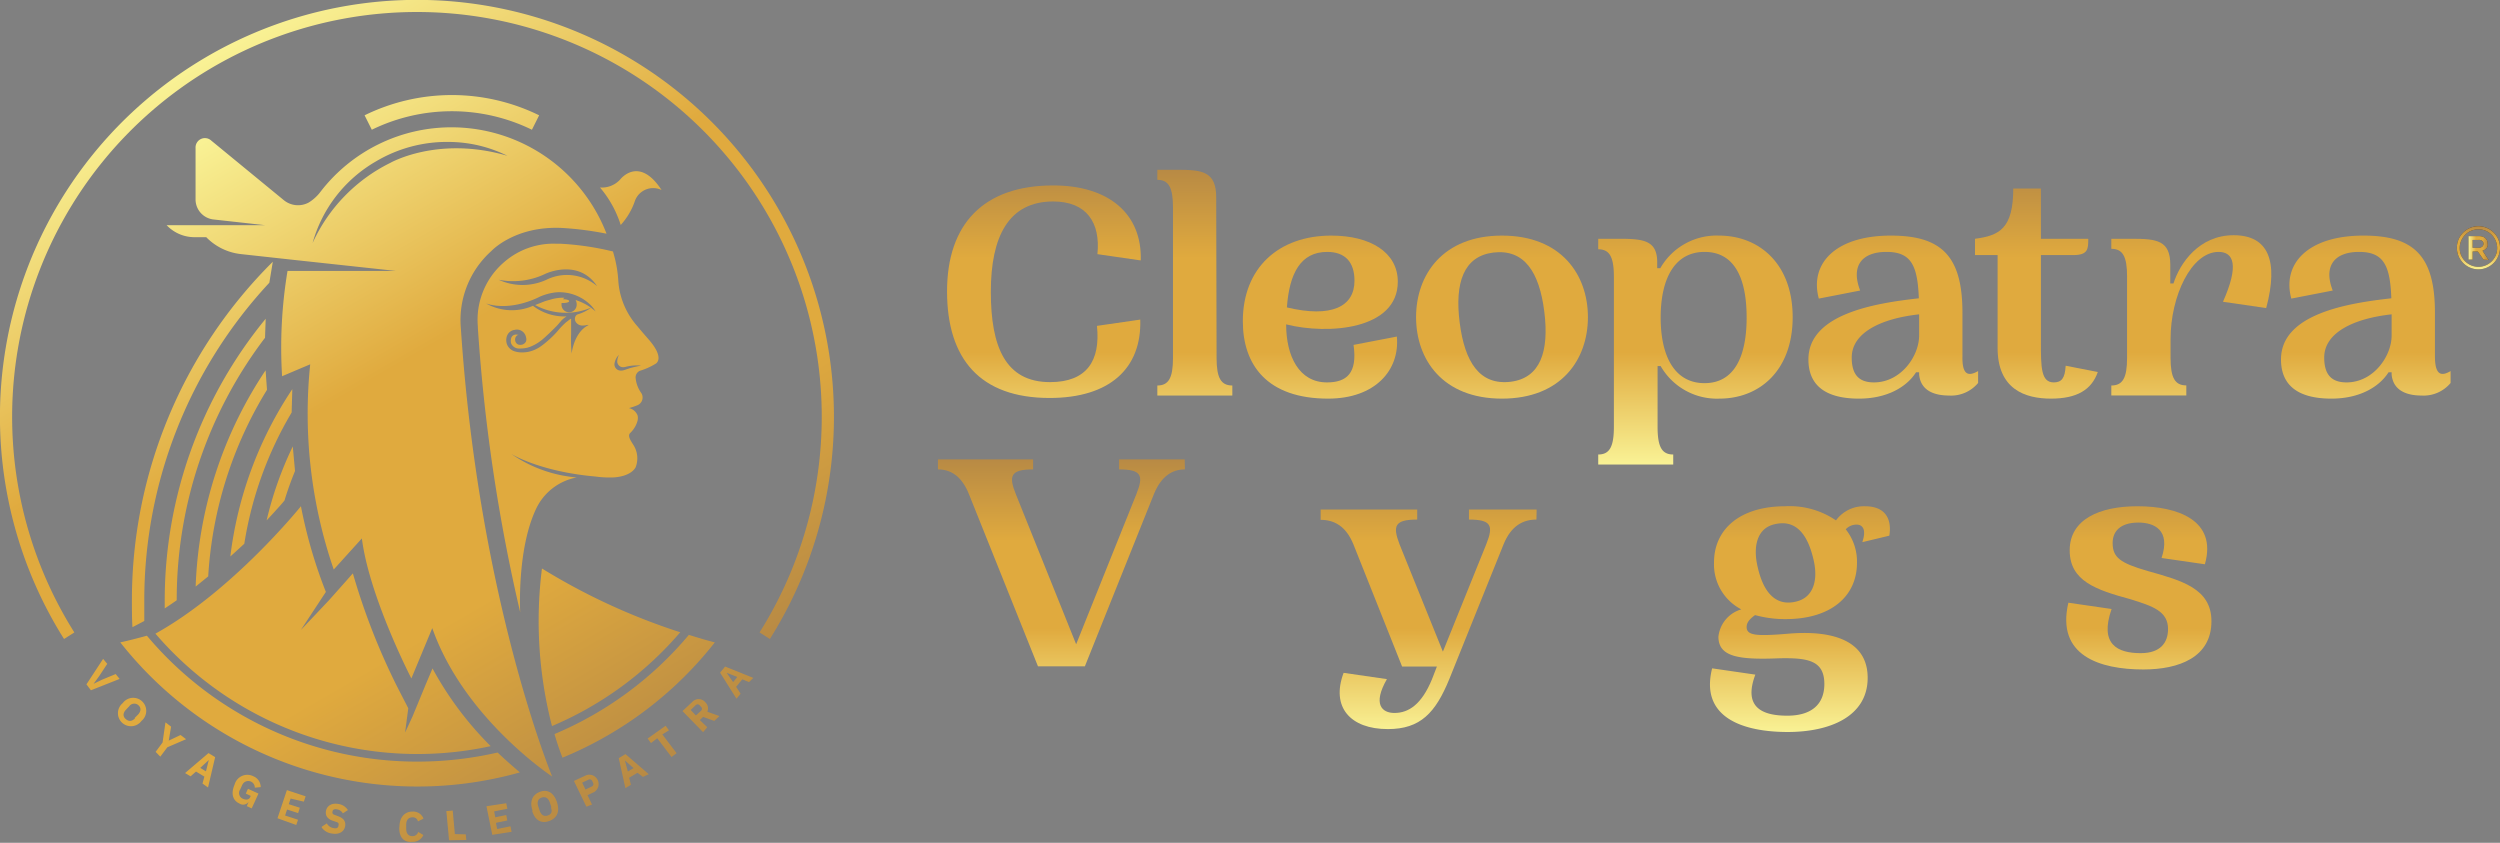 <svg xmlns="http://www.w3.org/2000/svg" xmlns:xlink="http://www.w3.org/1999/xlink" viewBox="0 0 266.67 89.9"><rect x="0" y="0" width="266.67" height="89.9" fill="#808080" stroke="none"/><defs><style>.cls-1{fill:url(#linear-gradient);}.cls-2{fill:url(#linear-gradient-10);}.cls-3{fill:#443427;}.cls-4{fill:url(#linear-gradient-17);}.cls-5{fill:url(#linear-gradient-18);}.cls-6{fill:url(#linear-gradient-19);}.cls-7{fill:url(#linear-gradient-20);}</style><linearGradient id="linear-gradient" x1="181.24" y1="49.55" x2="181.24" y2="18.11" gradientUnits="userSpaceOnUse"><stop offset="0" stop-color="#f9f295"/><stop offset="0.38" stop-color="#e0aa3e"/><stop offset="0.7" stop-color="#e0aa3e"/><stop offset="1" stop-color="#b88a44"/></linearGradient><linearGradient id="linear-gradient-10" x1="167.97" y1="78.1" x2="167.97" y2="49" xlink:href="#linear-gradient"/><linearGradient id="linear-gradient-17" x1="264.37" y1="28.73" x2="264.37" y2="24.14" xlink:href="#linear-gradient"/><linearGradient id="linear-gradient-18" x1="263.31" y1="26.44" x2="265.43" y2="26.44" xlink:href="#linear-gradient"/><linearGradient id="linear-gradient-19" x1="22.24" y1="5.97" x2="64.13" y2="78.54" xlink:href="#linear-gradient"/><linearGradient id="linear-gradient-20" x1="21.5" y1="14.79" x2="62.8" y2="86.32" xlink:href="#linear-gradient"/></defs><g id="Layer_2" data-name="Layer 2"><g id="Layer_1-2" data-name="Layer 1"><path class="cls-1" d="M112.34,19.78c6.06,0,9.5,3.14,9.34,8l-4.62-.67c.34-3.35-1.14-5.62-4.72-5.62-4.78,0-6.65,3.78-6.65,9.63s1.54,9.64,6.32,9.64c3.91,0,5.39-2.28,5-6l4.62-.67c.16,5.22-3.28,8.36-9.67,8.36-7.43,0-10.94-4.18-10.94-11.37S104.92,19.78,112.34,19.78Z"/><path class="cls-1" d="M129.77,38.18c0,2.14.47,2.94,1.68,2.94v1.07h-8V41.12c1.2,0,1.67-.8,1.67-2.94V22.12c0-2.14-.47-2.94-1.67-2.94V18.11h2.2c2.61,0,4.08.2,4.08,2.94Z"/><path class="cls-1" d="M149,35.9c.33,3.58-2.31,6.62-7.33,6.62-6.49,0-9.1-3.57-9.1-8.26,0-5.68,3.82-9.13,9.44-9.13,4.14,0,7.09,1.77,7.09,4.92,0,5.12-7.43,5.68-11.91,4.55,0,3.38,1.37,6.19,4.35,6.19,2.07,0,3.28-.94,2.84-4Zm-11.74-3.11c4.75,1.14,7.22-.07,7.22-2.84,0-2-1-3.08-2.91-3.08C138.74,26.87,137.53,29.15,137.27,32.79Z"/><path class="cls-1" d="M160.21,25.13c6.33,0,9.17,4.18,9.17,8.7s-2.84,8.69-9.17,8.69-9.16-4.18-9.16-8.69S153.89,25.13,160.21,25.13Zm.94,15.59c3.14-.4,4.11-3.21,3.58-7.46s-2.14-6.72-5.45-6.32c-3.15.4-4.12,3.21-3.58,7.46S157.84,41.12,161.15,40.72Z"/><path class="cls-1" d="M183.4,42.52a6.92,6.92,0,0,1-6.26-3.47h-.33v6.48c0,2.14.46,2.95,1.67,2.95v1.07h-8V48.48c1.2,0,1.67-.81,1.67-2.95v-16c0-2.14-.47-2.94-1.67-2.94V25.47h2.21c2.6,0,4.08.16,4.08,2.5v.64h.33a6.91,6.91,0,0,1,6.26-3.48c4.28,0,7.86,3,7.86,8.7S187.68,42.52,183.4,42.52Zm-1.58-15.65c-3.14,0-4.68,2.78-4.68,7s1.54,7,4.68,7,4.49-2.78,4.49-7S185,26.87,181.82,26.87Z"/><path class="cls-1" d="M211,39.58v1.27a3.74,3.74,0,0,1-3.11,1.34c-1.24,0-3-.33-3.18-2.24v-.24h-.33c-1,1.58-3.11,2.81-6.09,2.81-3.51,0-5.39-1.37-5.39-4.18,0-4.85,7.09-6,11.78-6.52-.14-3.44-.77-4.95-3.45-4.95s-3.81,1.54-2.81,4.12l-4.41.86c-1-3.67,1.7-6.72,7.69-6.72,5.45,0,7.63,2.24,7.63,8.23V38C209.29,39.92,209.89,40.22,211,39.58Zm-6.29-4.21V33.53c-3.95.43-7.19,1.9-7.19,4.61,0,1.78.73,2.65,2.37,2.65,2.88,0,4.82-2.81,4.82-5Z"/><path class="cls-1" d="M223.77,39.68c-.67,1.91-2.24,2.84-5,2.84s-5.69-1-5.69-5.41v-9.9h-2.41V25.47c2.58-.34,4.08-1.07,4.08-5.36h2.95v5.36h5.05c0,1.07,0,1.74-1.61,1.74h-3.44V36.5c0,2.65,0,4.29,1.37,4.29.83,0,1.2-.44,1.27-1.78Z"/><path class="cls-1" d="M241.73,32.86l-4.61-.67c1.74-3.91,1.14-5.32-.47-5.32-2.91,0-5.12,4.72-5.12,9.3v2c0,2.14.47,2.94,1.68,2.94v1.07h-8V41.12c1.21,0,1.68-.8,1.68-2.94v-8.7c0-2.14-.47-2.94-1.68-2.94V25.47h2.21c2.61,0,4.08.16,4.08,2.77v2h.34c.67-2.14,2.71-5.15,6.42-5.15S243.07,27.84,241.73,32.86Z"/><path class="cls-1" d="M261.4,39.58v1.27a3.74,3.74,0,0,1-3.11,1.34c-1.23,0-3-.33-3.18-2.24v-.24h-.33c-1,1.58-3.11,2.81-6.09,2.81-3.51,0-5.38-1.37-5.38-4.18,0-4.85,7.09-6,11.77-6.52-.13-3.44-.77-4.95-3.44-4.95s-3.82,1.54-2.81,4.12l-4.42.86c-1-3.67,1.71-6.72,7.7-6.72,5.45,0,7.62,2.24,7.62,8.23V38C259.73,39.92,260.33,40.22,261.4,39.58Zm-6.29-4.21V33.53c-3.94.43-7.19,1.9-7.19,4.61,0,1.78.74,2.65,2.38,2.65,2.88,0,4.81-2.81,4.81-5Z"/><path class="cls-2" d="M126.39,50.07c-1.3,0-2.51.67-3.31,2.65l-7.36,18.36h-5l-7.36-18.36c-.8-2-2-2.65-3.31-2.65V49H110.2v1.07c-2.4,0-2.64.67-1.84,2.65l6.43,16,6.42-16c.8-2,.57-2.65-1.84-2.65V49h7Z"/><path class="cls-2" d="M132.55,54c6.32,0,9.16,4.18,9.16,8.7s-2.84,8.69-9.16,8.69-9.17-4.18-9.17-8.69S126.23,54,132.55,54Zm.94,15.59c3.14-.4,4.11-3.21,3.57-7.46s-2.14-6.73-5.45-6.32c-3.14.4-4.11,3.21-3.58,7.46S130.17,70,133.49,69.61Z"/><path class="cls-2" d="M163.89,55.42c-1.44,0-2.71.67-3.51,2.65l-5.79,14.38c-1.47,3.58-3.07,5.32-6.55,5.32-4,0-6.09-2.34-4.72-6l4.62.67c-1.54,2.67-.54,3.61.8,3.61,1.54,0,2.91-.94,4-3.58l.53-1.37h-3.71l-5.18-13c-.8-2-2.08-2.65-3.51-2.65V54.35h10.3v1.07c-2.41,0-2.64.67-1.88,2.65l4.62,11.44,4.62-11.44c.8-2,.56-2.65-1.84-2.65V54.35h7.22Z"/><path class="cls-2" d="M181,68.47v1.27a3.75,3.75,0,0,1-3.12,1.34c-1.23,0-3-.34-3.17-2.24V68.6h-.34c-1,1.57-3.11,2.81-6.08,2.81-3.52,0-5.39-1.37-5.39-4.18,0-4.85,7.09-6,11.77-6.52-.13-3.45-.77-5-3.44-5s-3.81,1.54-2.81,4.11l-4.42.87c-1-3.68,1.71-6.72,7.7-6.72,5.45,0,7.62,2.24,7.62,8.23v4.68C179.31,68.8,179.91,69.1,181,68.47Zm-6.29-4.21V62.42c-3.95.43-7.19,1.9-7.19,4.61,0,1.77.73,2.64,2.37,2.64,2.88,0,4.82-2.81,4.82-5Z"/><path class="cls-2" d="M198.65,57.83c.47-1.4,0-1.87-.6-1.87a1.56,1.56,0,0,0-1.17.5,5.53,5.53,0,0,1,1.2,3.58c0,3.51-2.71,6-7.63,6a12,12,0,0,1-3.24-.43c-.64.46-.9.83-.9,1.27,0,.93,1.07,1,4.61.7,4.79-.37,8.3.87,8.3,4.72,0,4.14-4.05,5.78-8.53,5.78-4.65,0-9.4-1.47-8.06-6.79l4.61.67c-1.34,3.55.81,4.38,3.41,4.38s3.95-1.23,3.95-3.38c0-2.54-1.8-2.81-4.88-2.74-4.28.17-6.42-.16-6.42-2.31A3.41,3.41,0,0,1,185.74,65,5.4,5.4,0,0,1,182.83,60c0-3.51,2.71-6,7.62-6a8.75,8.75,0,0,1,5.39,1.51A3.69,3.69,0,0,1,198.92,54c2.37,0,2.87,1.57,2.61,3.14Zm-5.25,1.68c-.67-2.75-2-4.12-4.15-3.58-1.81.43-2.31,2.34-1.74,4.65.64,2.74,2,4.14,4.15,3.57C193.46,63.69,194,61.81,193.4,59.51Z"/><path class="cls-2" d="M218.35,64.79c.34,3.58-2.31,6.62-7.32,6.62-6.49,0-9.1-3.58-9.1-8.26,0-5.69,3.81-9.13,9.43-9.13,4.15,0,7.09,1.77,7.09,4.92,0,5.11-7.42,5.68-11.91,4.55,0,3.37,1.38,6.18,4.35,6.18,2.08,0,3.28-.93,2.85-4Zm-11.74-3.11c4.75,1.14,7.23-.07,7.23-2.84,0-2-1-3.08-2.91-3.08C208.08,55.76,206.88,58,206.61,61.68Z"/><path class="cls-2" d="M228,54c4.24,0,8.53,1.47,7.19,6.19l-4.62-.67c1-3-.8-3.78-2.47-3.78-2,0-2.75,1-2.75,2.17,0,1.54.77,2.14,3.75,3,3.55,1,6.79,1.84,6.79,5.35,0,3.85-3.45,5.15-7.26,5.15-4.65,0-9.33-1.47-8-7.12l4.61.67c-1.33,3.81.67,4.71,3.11,4.71,2.08,0,2.91-1.1,2.91-2.57,0-1.91-1.63-2.44-4-3.18-3.68-1-6.49-1.94-6.49-5.22S223.91,54,228,54Z"/><path class="cls-3" d="M264.37,28.73a2.3,2.3,0,1,1,2.3-2.29A2.3,2.3,0,0,1,264.37,28.73Zm0-4.27a2,2,0,1,0,2,2A2,2,0,0,0,264.37,24.46Z"/><path class="cls-4" d="M264.37,28.73a2.3,2.3,0,1,1,2.3-2.29A2.3,2.3,0,0,1,264.37,28.73Zm0-4.27a2,2,0,1,0,2,2A2,2,0,0,0,264.37,24.46Z"/><path class="cls-3" d="M264.91,27.69l-.61-.87h-.55v.87h-.44v-2.5h1.12a1.12,1.12,0,0,1,.38.06.62.62,0,0,1,.29.15.67.67,0,0,1,.19.25.88.88,0,0,1,.06.33.79.79,0,0,1,0,.28.78.78,0,0,1-.12.22l-.19.16a.87.87,0,0,1-.24.1l.67,1Zm-.14-2a.61.61,0,0,0-.38-.1h-.64v.84h.64a.58.58,0,0,0,.38-.12.41.41,0,0,0,0-.62Z"/><path class="cls-5" d="M264.91,27.69l-.61-.87h-.55v.87h-.44v-2.5h1.12a1.12,1.12,0,0,1,.38.06.62.62,0,0,1,.29.15.67.67,0,0,1,.19.25.88.88,0,0,1,.06.33.79.79,0,0,1,0,.28.78.78,0,0,1-.12.22l-.19.16a.87.87,0,0,1-.24.1l.67,1Zm-.14-2a.61.61,0,0,0-.38-.1h-.64v.84h.64a.58.58,0,0,0,.38-.12.41.41,0,0,0,0-.62Z"/><path class="cls-6" d="M6.83,68.16a44.48,44.48,0,1,1,75.29,0l-1.1-.7a43.18,43.18,0,1,0-73.09,0Z"/><path class="cls-7" d="M9.22,73,11,70.28l.44.53-.86,1.31-.6.82h0l.91-.44,1.45-.6.42.52L9.7,73.63Zm3.87,2a1.39,1.39,0,1,1,2,1.9,1.39,1.39,0,1,1-2-1.9Zm1.29,1.57.33-.33c.34-.36.36-.73.07-1a.66.66,0,0,0-1,.1l-.32.34c-.35.35-.37.73-.07,1S14,77,14.38,76.65Zm2.22,3.63.74-1,.31-2.15.6.46L18,79h0l1.26-.6.59.45-2,.86-.75,1Zm5,3.38.2-.74-.89-.54-.58.51-.59-.35,2.5-2.13.71.43L22.19,84Zm.67-2.51,0,0-.91.84.61.37Zm4.25,4.46h0a.72.72,0,0,1-1,.17c-.65-.3-.93-1-.5-2a1.41,1.41,0,0,1,2-.9,1.25,1.25,0,0,1,.79,1.16l-.63.06a.7.7,0,0,0-1.35-.27l-.21.46a.66.66,0,0,0,.31,1c.31.14.63.1.75-.17l.07-.14-.53-.25.23-.51,1.12.51-.72,1.58-.52-.24Zm3.08,1.75,1-3,2,.66-.19.57L31,85.18l-.2.6,1.18.38-.18.57-1.18-.38-.21.64,1.38.45L31.6,88Zm4.73.9.53-.35a1,1,0,0,0,.7.5c.32.07.51,0,.55-.27s0-.3-.28-.4l-.3-.1c-.63-.21-.86-.59-.75-1.1s.62-.84,1.33-.7a1.43,1.43,0,0,1,1,.65l-.54.35a.82.82,0,0,0-.59-.42c-.3-.06-.47,0-.51.21s0,.31.3.4l.29.11c.61.23.85.57.75,1.1s-.63.9-1.4.75A1.55,1.55,0,0,1,34.31,88.26Zm8.28,0c0-1,.56-1.62,1.4-1.61a1.16,1.16,0,0,1,1.16.75l-.59.3a.55.55,0,0,0-.58-.44c-.39,0-.66.25-.67.74v.5c0,.5.25.77.65.77a.63.63,0,0,0,.63-.45l.55.33a1.23,1.23,0,0,1-1.19.73C43.1,89.88,42.57,89.34,42.59,88.28Zm5.29,1.45-.29-3.11.68-.06.23,2.51L49.68,89l.06.6Zm4.61-.58-.62-3.05L54,85.68l.12.59-1.41.28.12.63L54,86.94l.11.58-1.21.25.13.66,1.42-.29.12.59Zm4.29-2.59c-.33-1,0-1.7.8-2s1.48.1,1.81,1.11,0,1.7-.81,2S57.11,87.56,56.78,86.56Zm2-.41-.15-.44c-.15-.47-.47-.66-.86-.54s-.53.47-.38.94l.15.45c.15.47.47.66.86.53S58.93,86.62,58.78,86.15Zm3.75,0L61.22,83.3l1.34-.62a1,1,0,0,1,.83,1.8l-.72.34.48,1Zm-.1-1.83.64-.31a.28.28,0,0,0,.17-.41l-.08-.18a.29.29,0,0,0-.43-.14l-.65.3Zm6.13-1.35L68,82.43l-.89.53.19.75-.59.36L66,80.87l.72-.43,2.48,2.14Zm-1.93-1.76,0,0,.32,1.19.61-.37Zm4-2.77,1.52,2-.54.41-1.52-2-.67.51-.36-.48L71,77.42l.36.48Zm4.79-.77L75,78.1,72.8,75.85l1.07-1a.91.91,0,0,1,1.37.07.88.88,0,0,1,.21,1l1.29.46-.55.52L75,76.47l-.35.34Zm-.67-1.74a.28.28,0,0,0,0-.44l-.13-.15a.29.29,0,0,0-.45,0l-.52.49.56.59Zm5.13-3.07-.72-.3-.66.8L79,74l-.44.53-1.75-2.78.54-.65,3,1.21Zm-2.4-1,0,0,.7,1,.45-.55Zm-31.36-.47-.73,1.72L44,76.43l-.79,1.71.34-2.59-1.23-2.39a71.12,71.12,0,0,1-4.68-12c-1,1.13-2.55,2.87-2.55,2.87s-2.21,2.34-3,3.17l2.67-4.06A51.3,51.3,0,0,1,32.1,54s-7.24,9-15.52,13.59a36.83,36.83,0,0,0,35.76,12A35.75,35.75,0,0,1,46.15,71.33ZM30.35,53.38c.32-1.07.7-2.11,1.12-3.14l-.24-2.62a38,38,0,0,0-2.79,7.89S30,53.84,30.35,53.38ZM26.06,58A39.38,39.38,0,0,1,31.11,44l.07-2.49a41,41,0,0,0-6.61,17.85S25.64,58.39,26.06,58Zm2.28-24A47.37,47.37,0,0,0,17.57,64c0,.32,0,.6,0,.9,0,0,.86-.57,1.28-.87a46.16,46.16,0,0,1,9.42-28M22.21,61.48a42.78,42.78,0,0,1,6.27-19.9l-.15-2.08a44.3,44.3,0,0,0-7.46,23.07ZM39.66,13.84a19.45,19.45,0,0,1,17.08,0l.77-1.54a21.14,21.14,0,0,0-18.62,0Zm8.54-.26a17.62,17.62,0,0,0-14,6.86c-.09.12-.18.23-.28.34a4.6,4.6,0,0,1-1,.83,2.4,2.4,0,0,1-2.66-.27L22.54,15a1,1,0,0,0-1.68.79v5.49a2.15,2.15,0,0,0,1.91,2.13l5.5.61H17.77l.23.22a4.09,4.09,0,0,0,2.74,1.06H22a6.08,6.08,0,0,0,3.67,1.8l5.28.58L42.23,28.9H30.67a49.83,49.83,0,0,0-.58,11.23l3-1.27A51.08,51.08,0,0,0,35.6,60.75l3-3.32c.79,6.25,5.28,14.94,5.28,14.94L46.11,67c3.35,9.57,12.65,15.74,12.79,15.83-.09-.22-7.83-19-9.74-47.8a9.89,9.89,0,0,1,3.25-8.25s2.45-2.67,7.44-2.47a34,34,0,0,1,4.85.62A17.75,17.75,0,0,0,48.2,13.58Zm-6.56,3.79a17.72,17.72,0,0,0-8.3,8.56,14.57,14.57,0,0,1,6.74-8.7,14.82,14.82,0,0,1,7.81-2.09,14.25,14.25,0,0,1,6.24,1.48C46.74,14.45,41.64,17.37,41.64,17.37ZM15.39,66.24c0-.62,0-1.57,0-2.2A49.72,49.72,0,0,1,28.73,30.16l.37-2.24A50.88,50.88,0,0,0,14.07,64c0,.74,0,2.16.06,2.9ZM67.74,21.39a2.07,2.07,0,0,1,2.83-1.12h0c-2.43-3.72-4.41-1.13-4.41-1.13A2.65,2.65,0,0,1,64,20a11.46,11.46,0,0,1,2.21,4A7.29,7.29,0,0,0,67.74,21.39ZM44.52,81.24A37.64,37.64,0,0,1,15.67,67.81c-1,.27-1.91.51-2.84.71A40.37,40.37,0,0,0,55.46,82.39c-.7-.59-1.52-1.3-2.38-2.12A38.26,38.26,0,0,1,44.52,81.24Zm28-13.81a67.62,67.62,0,0,1-14.71-6.79,44.82,44.82,0,0,0,1.07,16.81A37,37,0,0,0,72.57,67.43ZM59.15,78.3A25.89,25.89,0,0,0,60,80.82a40,40,0,0,0,16.25-12.3c-1-.25-1.87-.52-2.77-.8A37.86,37.86,0,0,1,59.15,78.3Zm6.17-27.37s1.83,0,2.47-1.06a2.64,2.64,0,0,0-.26-2.46c-.21-.35-.62-.9-.32-1.21A2.84,2.84,0,0,0,68,44.9a1.15,1.15,0,0,0,0-.61,1.27,1.27,0,0,0-.92-.76,6.74,6.74,0,0,0,.9-.3.89.89,0,0,0,.38-1.37,3.29,3.29,0,0,1-.56-1.54.77.77,0,0,1,.46-.77,7,7,0,0,0,1.64-.73s1.12-.5-.69-2.59c-.41-.47-.82-.94-1.21-1.42l-.22-.25-.26-.34a8.11,8.11,0,0,1-1.57-4.32,13.18,13.18,0,0,0-.57-3.08l-.93-.21A30.8,30.8,0,0,0,59.83,26h-.45A8,8,0,0,0,53.73,28l0,0-.08.07a8.1,8.1,0,0,0-2.68,6.73v.13a187.9,187.9,0,0,0,4.52,30.39s-.38-6.78,1.74-11.14a6,6,0,0,1,4.29-3.25,14.34,14.34,0,0,1-7-2.52s3,1.89,9,2.42A11.24,11.24,0,0,0,65.32,50.93ZM61.51,32.41a.81.81,0,1,1-1.61,0,.28.28,0,0,1,0-.09h.16c.36,0,.65-.08.65-.2s-.29-.2-.65-.2h0a.75.75,0,0,1,.15-.16,4.48,4.48,0,0,0-1.46.19c-.25.07-.5.13-.73.22l-.94.37h0a6.9,6.9,0,0,0,6,.26,4.53,4.53,0,0,1-1.45.73h0a.43.43,0,0,0-.27.28.61.61,0,0,0,.06.54.85.85,0,0,0,.82.37,1.32,1.32,0,0,0,.39-.06l.18,0c-1.62.78-1.83,3.06-1.83,3.06h0a14.32,14.32,0,0,1-.06-2.07l0-1c0-.22,0-.43,0-.65a.46.46,0,0,0-.14.07l-.45.35a8.73,8.73,0,0,0-.84.88,10.18,10.18,0,0,1-1,1,9.08,9.08,0,0,1-.77.62,3.64,3.64,0,0,1-1.28.59,3.29,3.29,0,0,1-.83.08,2.53,2.53,0,0,1-.67-.1,1.31,1.31,0,0,1-.69-.46,1.13,1.13,0,0,1-.24-.61,1.25,1.25,0,0,1,.14-.74,1,1,0,0,1,.73-.49,1,1,0,0,1,.52,0,1,1,0,0,1,.71.78.75.75,0,0,1,0,.45.66.66,0,0,1-.68.36.48.48,0,0,1-.39-.23.59.59,0,0,1-.07-.5.45.45,0,0,1,.4-.34h0v0l-.14,0a.62.62,0,0,0-.5.07.55.55,0,0,0-.22.37,1,1,0,0,0,0,.45.9.9,0,0,0,.74.57,2.6,2.6,0,0,0,.4,0,2.77,2.77,0,0,0,1.05-.24,4.79,4.79,0,0,0,1.16-.72c.47-.4.91-.83,1.35-1.27a6.13,6.13,0,0,0,.51-.56.81.81,0,0,0,.12-.14,2.6,2.6,0,0,1,.6-.49,5.52,5.52,0,0,1-3.59-1.13,5.6,5.6,0,0,1-5-.25c2.74.9,5.7-.71,5.7-.71a5.86,5.86,0,0,1,1.81-.48,4.76,4.76,0,0,1,3.54,1.26,3.47,3.47,0,0,1,.63.78A5.75,5.75,0,0,0,61.39,32,.77.77,0,0,1,61.51,32.41Zm-3.22-2.57a6.1,6.1,0,0,1-5.1,0,7.93,7.93,0,0,0,5-.64s3.5-1.67,5.5,1.32A4.94,4.94,0,0,0,58.29,29.84Zm8.88,9.44-.51.17a1.15,1.15,0,0,1-.44.08.67.67,0,0,1-.68-.68,1.6,1.6,0,0,1,.49-1,1.65,1.65,0,0,0-.19.67.62.62,0,0,0,.66.65,1.51,1.51,0,0,0,.28-.05A4.63,4.63,0,0,1,68.39,39S67.75,39.11,67.17,39.28Z"/></g></g></svg>